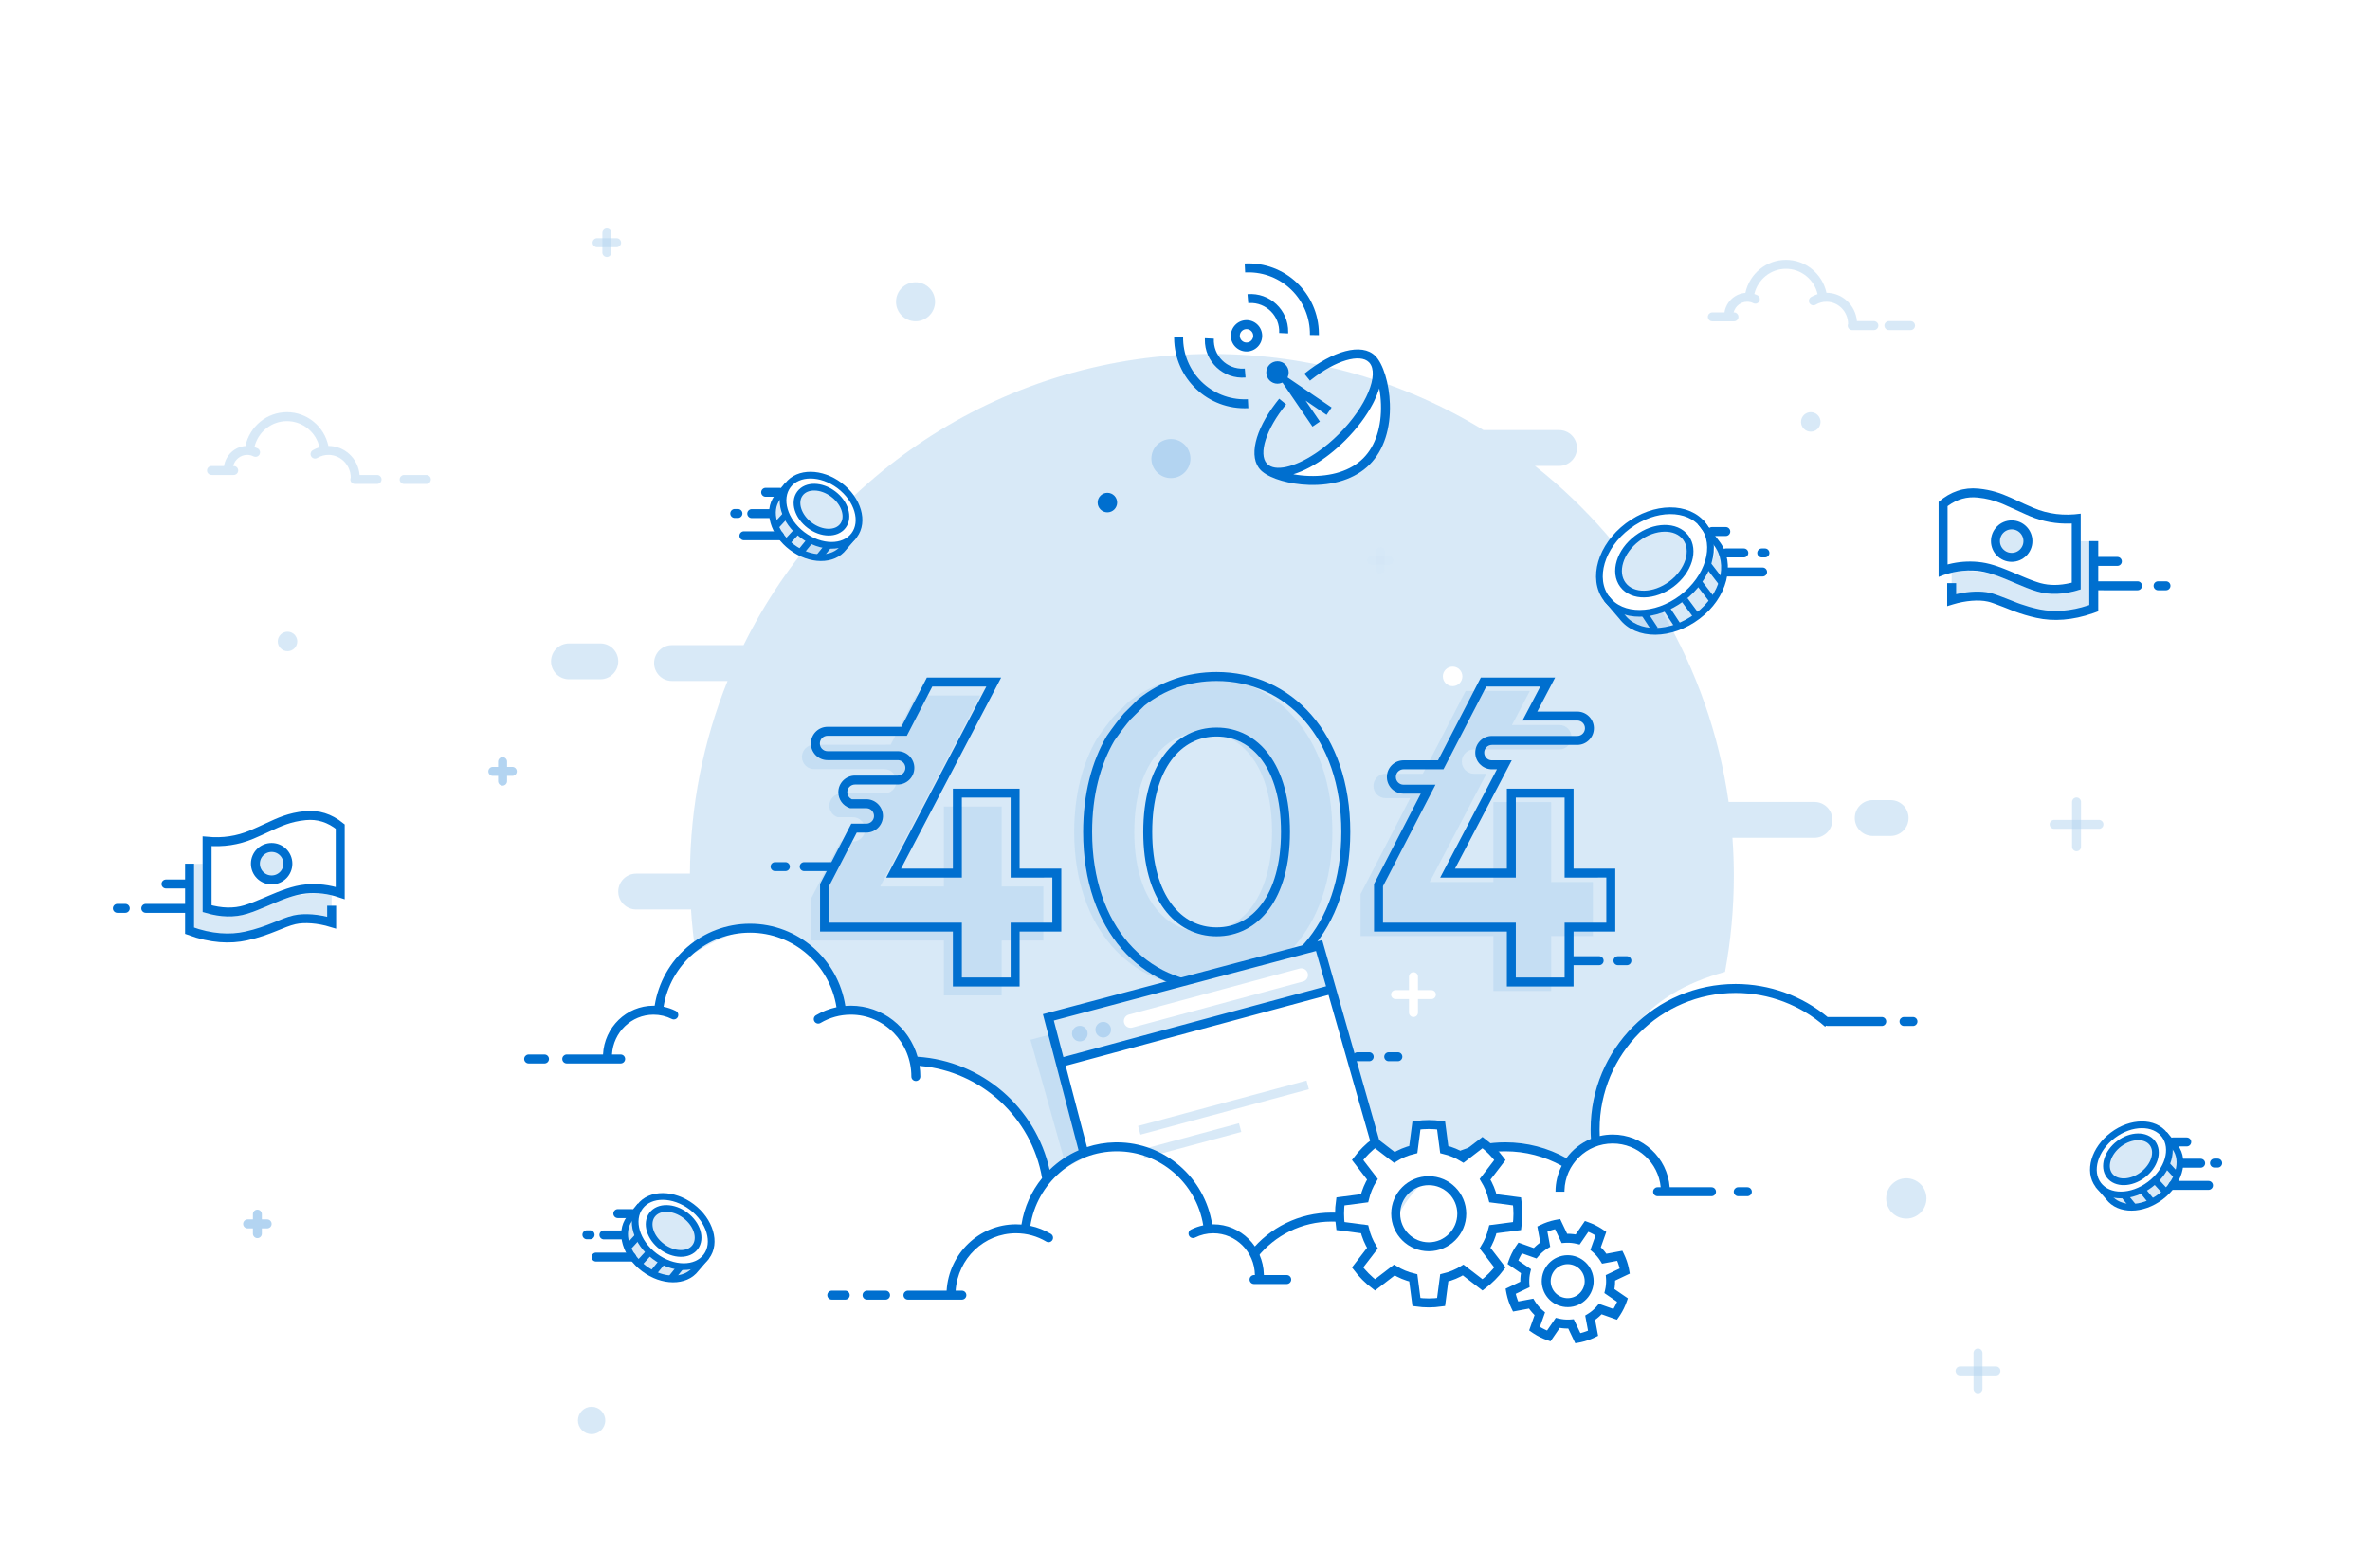 <svg width="529" height="350" viewBox="0 0 529 350" fill="none" xmlns="http://www.w3.org/2000/svg">
<rect width="529" height="350" fill="white"/>
<path fill-rule="evenodd" clip-rule="evenodd" d="M74.031 205.943C71.091 205.044 67.944 204.803 65.754 205.297C62.895 205.943 60.18 207.761 54.91 208.927C51.397 209.705 47.11 209.524 42.312 207.747V192.781C42.882 192.843 44.041 192.843 45.789 192.781V203.085C49.658 204.262 53.562 203.954 57.499 202.159C61.436 200.365 66.947 199.389 74.031 199.231V205.943Z" fill="#B3D4F1" fill-opacity="0.5"/>
<path d="M74.031 202.159V205.943C71.091 205.044 67.944 204.803 65.754 205.297C62.895 205.943 60.18 207.761 54.91 208.927C51.397 209.705 47.11 209.524 42.312 207.747V192.781" stroke="#006FCF" stroke-width="2"/>
<path fill-rule="evenodd" clip-rule="evenodd" d="M45.225 186.648C48.971 187.183 52.494 186.754 55.794 185.362C60.743 183.272 63.127 181.555 68.034 181.062C71.306 180.733 74.276 181.721 76.943 184.025V200.775C74.082 199.594 71.208 199.142 68.323 199.42C63.994 199.837 59.495 202.641 55.088 203.983C52.15 204.878 48.862 204.736 45.225 203.557V186.648Z" fill="white"/>
<path d="M32.537 202.75H41.553" stroke="#006FCF" stroke-width="2" stroke-linecap="round"/>
<path d="M37.045 197.312H41.553" stroke="#006FCF" stroke-width="2" stroke-linecap="round"/>
<path d="M26.193 202.75H27.96" stroke="#006FCF" stroke-width="2" stroke-linecap="round"/>
<path d="M60.632 196.406C62.634 196.406 64.257 194.783 64.257 192.781C64.257 190.779 62.634 189.156 60.632 189.156C58.63 189.156 57.007 190.779 57.007 192.781C57.007 194.783 58.63 196.406 60.632 196.406Z" fill="#B3D4F1" fill-opacity="0.5" stroke="#006FCF" stroke-width="2"/>
<path fill-rule="evenodd" clip-rule="evenodd" d="M68.135 182.056C70.991 181.769 73.592 182.589 75.943 184.492V199.334C73.38 198.477 70.808 198.176 68.227 198.424C65.606 198.676 62.921 199.756 60.233 200.902L59.124 201.376C57.678 201.991 56.232 202.589 54.796 203.026C52.223 203.81 49.365 203.728 46.225 202.818V187.773C49.736 188.102 53.054 187.603 56.183 186.282C57.456 185.745 58.562 185.231 59.584 184.757C62.437 183.432 64.608 182.41 68.135 182.056Z" stroke="#006FCF" stroke-width="2"/>
<path fill-rule="evenodd" clip-rule="evenodd" d="M270.5 79C292.708 79 313.464 85.214 331.126 95.998L348 96C350.209 96 352 97.791 352 100C352 102.209 350.209 104 348 104L342.616 103.998C365.568 122.112 381.541 148.678 385.84 178.999L405 179C407.209 179 409 180.791 409 183C409 185.209 407.209 187 405 187L386.695 186.999C386.897 189.806 387 192.641 387 195.5C387 202.82 386.325 209.981 385.034 216.927C376.069 219.395 369.414 223.424 365.071 229.013C360.727 234.602 357.717 243.009 356.042 254.232L349.762 260.114C341.749 255.612 333.967 254.936 326.415 258.087C318.863 261.237 313.356 267.144 309.895 275.808C304.476 272.448 299.354 271.065 294.526 271.66C289.699 272.254 284.826 274.868 279.907 279.502C278.591 277.61 276.953 276.158 274.991 275.145C273.03 274.133 271.291 273.842 269.776 274.274C267.12 264.804 262.535 259.096 256.021 257.15C249.506 255.205 242.167 257.252 234.004 263.291C232.629 255.811 229.37 249.793 224.226 245.238C219.083 240.682 212.482 237.966 204.423 237.091C203.462 233.589 201.586 230.88 198.796 228.963C196.005 227.046 192.246 225.884 187.519 225.477C184.398 216.338 180.263 210.64 175.114 208.384C169.965 206.128 163.34 207.519 155.24 212.556C154.778 209.41 154.442 206.223 154.238 203.001L142 203C139.791 203 138 201.209 138 199C138 196.791 139.791 195 142 195L154.001 194.999C154.065 179.803 157.038 165.294 162.393 152L150 152C147.791 152 146 150.209 146 148C146 145.791 147.791 144 150 144L165.973 143.999C184.983 105.489 224.648 79 270.5 79ZM422 178.586C424.209 178.586 426 180.377 426 182.586C426 184.796 424.209 186.586 422 186.586H418C415.791 186.586 414 184.796 414 182.586C414 180.377 415.791 178.586 418 178.586H422ZM134 143.621C136.209 143.621 138 145.412 138 147.621C138 149.83 136.209 151.621 134 151.621H127C124.791 151.621 123 149.83 123 147.621C123 145.412 124.791 143.621 127 143.621H134Z" fill="#B3D4F1" fill-opacity="0.5"/>
<g opacity="0.1">
<path opacity="0.1" d="M306.161 125.082H310.013" stroke="#006FCF" stroke-width="2" stroke-linecap="round"/>
<path opacity="0.1" d="M308.121 123.16L308.053 127.003" stroke="#006FCF" stroke-width="2" stroke-linecap="round"/>
</g>
<path fill-rule="evenodd" clip-rule="evenodd" d="M237.716 259.481L230.004 232.08L235.143 230.717L241.97 257.485L237.716 259.481Z" fill="#B3D4F1" fill-opacity="0.5"/>
<g opacity="0.1">
<path opacity="0.1" d="M146.202 282.455H150.054" stroke="#006FCF" stroke-width="2" stroke-linecap="round"/>
<path opacity="0.1" d="M148.162 280.533L148.094 284.376" stroke="#006FCF" stroke-width="2" stroke-linecap="round"/>
</g>
<path d="M247.178 114.356C248.381 114.356 249.356 113.381 249.356 112.178C249.356 110.975 248.381 110 247.178 110C245.975 110 245 110.975 245 112.178C245 113.381 245.975 114.356 247.178 114.356Z" fill="#006FCF"/>
<path d="M64.178 145.356C65.381 145.356 66.356 144.381 66.356 143.178C66.356 141.975 65.381 141 64.178 141C62.975 141 62 141.975 62 143.178C62 144.381 62.975 145.356 64.178 145.356Z" fill="#B3D4F1" fill-opacity="0.5"/>
<path d="M404.178 96.356C405.381 96.356 406.356 95.381 406.356 94.178C406.356 92.975 405.381 92 404.178 92C402.975 92 402 92.975 402 94.178C402 95.381 402.975 96.356 404.178 96.356Z" fill="#B3D4F1" fill-opacity="0.5"/>
<path d="M324.237 153.153C325.439 153.153 326.415 152.178 326.415 150.975C326.415 149.772 325.439 148.797 324.237 148.797C323.034 148.797 322.059 149.772 322.059 150.975C322.059 152.178 323.034 153.153 324.237 153.153Z" fill="white"/>
<path d="M218.809 155.244L196.466 197.879H210.693V180.031H223.583V197.879H232.893V209.937H223.583V222.187H210.693V209.937H181.045V200.558L187.624 187.841L190.366 187.842C191.813 187.842 192.996 186.712 193.082 185.287L193.087 185.121C193.087 183.618 191.869 182.4 190.366 182.4L186.944 182.4C185.883 182.029 185.122 181.019 185.122 179.831C185.122 178.329 186.34 177.111 187.843 177.111H197.366C198.869 177.111 200.087 175.892 200.087 174.39C200.087 172.887 198.869 171.669 197.366 171.669H181.721C180.218 171.669 179 170.451 179 168.948C179 167.445 180.218 166.227 181.721 166.227L198.805 166.226L204.486 155.244H218.809Z" fill="#B3D4F1" fill-opacity="0.5"/>
<path d="M223.462 151.244H206.878L201.195 162.226L184.721 162.227C182.666 162.227 181 163.893 181 165.948C181 168.003 182.666 169.669 184.721 169.669H200.366L200.502 169.673C201.376 169.726 202.087 170.478 202.087 171.39C202.087 172.34 201.316 173.111 200.366 173.111H190.843C188.788 173.111 187.122 174.777 187.122 176.831C187.122 178.425 188.133 179.826 189.614 180.344L189.774 180.4L193.366 180.4L193.502 180.405C194.376 180.458 195.087 181.21 195.087 182.121L195.082 182.257C195.029 183.131 194.277 183.842 193.366 183.842L190.016 183.841L183.045 197.315V207.937L212.692 207.936L212.693 220.187H227.583L227.583 207.936L236.893 207.937V193.879L227.583 193.878L227.583 176.031H212.693L212.692 193.878H201.118L223.462 151.244ZM208.094 153.244H220.155L197.813 195.879H214.693L214.692 178.03H225.583L225.583 195.879L234.892 195.878V205.936L225.583 205.937L225.583 218.186H214.692L214.693 205.937L185.045 205.936V197.801L191.232 185.841L193.366 185.842C195.337 185.842 196.962 184.306 197.08 182.347L197.086 182.151C197.087 180.15 195.551 178.525 193.592 178.407L193.396 178.4L190.134 178.4L190.013 178.34C189.473 178.043 189.122 177.47 189.122 176.831C189.122 175.881 189.892 175.111 190.843 175.111H200.366C202.421 175.111 204.087 173.445 204.087 171.39C204.087 169.419 202.551 167.793 200.592 167.676L200.396 167.669L184.721 167.669C183.77 167.669 183 166.898 183 165.948C183 164.997 183.77 164.227 184.721 164.227L202.414 164.226L208.094 153.244Z" fill="#006FCF"/>
<path d="M268.556 151C284.501 151 297.392 164.015 297.392 185.691C297.392 207.368 284.501 220.383 268.556 220.383C252.562 220.383 239.768 207.368 239.768 185.691C239.768 177.384 241.647 170.349 244.865 164.831C246.285 162.8 247.534 161.155 248.611 159.896L251.763 156.767C256.478 153.01 262.27 151 268.556 151ZM268.556 163.393C260.01 163.393 253.183 171.049 253.183 185.691C253.183 200.334 260.01 207.99 268.556 207.99C277.149 207.99 283.928 200.334 283.928 185.691C283.928 171.049 277.149 163.393 268.556 163.393Z" fill="#B3D4F1" fill-opacity="0.5"/>
<path fill-rule="evenodd" clip-rule="evenodd" d="M271.556 151C287.501 151 300.392 164.015 300.392 185.691C300.392 207.368 287.501 220.383 271.556 220.383C255.562 220.383 242.768 207.368 242.768 185.691C242.768 177.384 244.647 170.349 247.865 164.831C249.285 162.8 250.534 161.155 251.611 159.896L254.763 156.767C259.478 153.01 265.27 151 271.556 151ZM271.556 163.393C263.01 163.393 256.183 171.049 256.183 185.691C256.183 200.334 263.01 207.99 271.556 207.99C280.149 207.99 286.928 200.334 286.928 185.691C286.928 171.049 280.149 163.393 271.556 163.393Z" stroke="#006FCF" stroke-width="2" stroke-linecap="round"/>
<path d="M329.009 167.268C327.506 167.268 326.288 168.486 326.288 169.989C326.288 171.491 327.506 172.709 329.009 172.709L331.781 172.709L319.116 196.879H333.343V179.031H346.233V196.879H355.543V208.937H346.233V221.187H333.343V208.937H303.695V199.558L314.768 178.151L309.283 178.151C307.78 178.151 306.562 176.933 306.562 175.43C306.562 173.928 307.78 172.709 309.283 172.709L317.583 172.709L321.079 165.954L327.136 154.244H341.459L337.485 161.825L348.055 161.826C349.558 161.826 350.776 163.044 350.776 164.547C350.776 166.05 349.558 167.268 348.055 167.268H329.009Z" fill="#B3D4F1" fill-opacity="0.5"/>
<path d="M347.112 151.244H330.528L320.974 169.709L313.283 169.709C311.228 169.709 309.562 171.375 309.562 173.43L309.567 173.628C309.67 175.591 311.294 177.151 313.283 177.151L317.125 177.151L306.695 197.315V207.937L336.342 207.936L336.343 220.187H351.233L351.233 207.936L360.543 207.937V193.879L351.233 193.878L351.233 176.031H336.343L336.342 193.878H324.769L337.434 169.709L333.009 169.709L332.873 169.705C331.999 169.652 331.288 168.9 331.288 167.989C331.288 167.038 332.059 166.268 333.009 166.268H352.055C354.11 166.268 355.776 164.602 355.776 162.547L355.771 162.349C355.668 160.386 354.044 158.826 352.055 158.826L343.138 158.825L347.112 151.244ZM331.745 153.244H343.805L339.832 160.825L352.055 160.826C353.006 160.826 353.776 161.596 353.776 162.547C353.776 163.497 353.006 164.268 352.055 164.268H333.009C330.954 164.268 329.288 165.934 329.288 167.989C329.288 169.959 330.824 171.585 332.783 171.703L332.979 171.709L334.128 171.709L321.463 195.879H338.343L338.342 178.03H349.233L349.233 195.879L358.543 195.878V205.936L349.233 205.937L349.233 218.186H338.342L338.343 205.937L308.695 205.936V197.802L320.411 175.151L313.283 175.151C312.332 175.151 311.562 174.381 311.562 173.43C311.562 172.48 312.332 171.709 313.283 171.709L322.192 171.709L331.745 153.244Z" fill="#006FCF"/>
<path d="M261.357 106.714C263.763 106.714 265.714 104.763 265.714 102.357C265.714 99.951 263.763 98 261.357 98C258.951 98 257 99.951 257 102.357C257 104.763 258.951 106.714 261.357 106.714Z" fill="#B3D4F1"/>
<path d="M204.357 71.714C206.763 71.714 208.714 69.763 208.714 67.357C208.714 64.951 206.763 63 204.357 63C201.951 63 200 64.951 200 67.357C200 69.763 201.951 71.714 204.357 71.714Z" fill="#B3D4F1" fill-opacity="0.5"/>
<path d="M228.386 255.104C229.108 255.104 229.693 254.519 229.693 253.797C229.693 253.075 229.108 252.49 228.386 252.49C227.664 252.49 227.079 253.075 227.079 253.797C227.079 254.519 227.664 255.104 228.386 255.104Z" fill="white"/>
<path d="M132.05 320.1C133.734 320.1 135.1 318.734 135.1 317.05C135.1 315.366 133.734 314 132.05 314C130.366 314 129 315.366 129 317.05C129 318.734 130.366 320.1 132.05 320.1Z" fill="#B3D4F1" fill-opacity="0.5"/>
<path d="M425.5 272C427.985 272 430 269.985 430 267.5C430 265.015 427.985 263 425.5 263C423.015 263 421 265.015 421 267.5C421 269.985 423.015 272 425.5 272Z" fill="#B3D4F1" fill-opacity="0.5"/>
<path d="M315.5 218V226" stroke="white" stroke-width="2" stroke-linecap="round"/>
<path d="M319.5 222H311.5" stroke="white" stroke-width="2" stroke-linecap="round"/>
<path d="M112.178 170V174.357" stroke="#B3D4F1" stroke-width="2" stroke-linecap="round"/>
<path d="M114.356 172.178H109.999" stroke="#B3D4F1" stroke-width="2" stroke-linecap="round"/>
<path d="M57.451 271V275.357" stroke="#B3D4F1" stroke-width="2" stroke-linecap="round"/>
<path d="M59.629 273.18H55.272" stroke="#B3D4F1" stroke-width="2" stroke-linecap="round"/>
<path d="M135.451 52V56.357" stroke="#B3D4F1" stroke-opacity="0.5" stroke-width="2" stroke-linecap="round"/>
<path d="M137.629 54.18H133.272" stroke="#B3D4F1" stroke-opacity="0.5" stroke-width="2" stroke-linecap="round"/>
<path d="M463.5 179V189" stroke="#B3D4F1" stroke-opacity="0.5" stroke-width="2" stroke-linecap="round"/>
<path d="M468.5 184H458.5" stroke="#B3D4F1" stroke-opacity="0.5" stroke-width="2" stroke-linecap="round"/>
<path d="M183.075 232.447V239.418" stroke="white" stroke-width="2" stroke-linecap="round"/>
<path d="M186.56 235.932H179.589" stroke="white" stroke-width="2" stroke-linecap="round"/>
<path d="M64.048 92C68.565 92 72.379 95.206 73.299 99.534L73.317 99.535C76.97 99.535 79.96 102.39 80.266 106.019L84.162 106.02C84.715 106.02 85.162 106.467 85.162 107.02C85.162 107.533 84.776 107.955 84.279 108.013L84.162 108.02H79.207C78.655 108.02 78.207 107.572 78.207 107.02C78.207 106.878 78.237 106.743 78.29 106.62L78.292 106.634C78.292 103.813 76.06 101.535 73.317 101.535C72.431 101.535 71.581 101.772 70.832 102.216C70.357 102.498 69.743 102.341 69.462 101.866C69.18 101.391 69.337 100.777 69.812 100.496C70.287 100.214 70.791 99.992 71.315 99.832C70.546 96.473 67.565 94 64.048 94C60.543 94 57.574 96.455 56.789 99.791C57.031 99.868 57.266 99.965 57.493 100.078C57.987 100.325 58.188 100.925 57.941 101.42C57.695 101.914 57.094 102.114 56.6 101.868C56.163 101.65 55.681 101.535 55.182 101.535C53.676 101.535 52.405 102.589 52.047 104.019L52.163 104.02C52.715 104.02 53.163 104.467 53.163 105.02C53.163 105.533 52.776 105.955 52.279 106.013L52.163 106.02H47.207C46.655 106.02 46.207 105.572 46.207 105.02C46.207 104.507 46.593 104.084 47.09 104.026L47.207 104.02L50.009 104.02C50.379 101.608 52.352 99.73 54.794 99.549C55.707 95.217 59.522 92 64.048 92ZM95.162 106.02C95.715 106.02 96.162 106.467 96.162 107.02C96.162 107.533 95.776 107.955 95.279 108.013L95.162 108.02H90.207C89.655 108.02 89.207 107.572 89.207 107.02C89.207 106.507 89.593 106.084 90.09 106.026L90.207 106.02H95.162Z" fill="#B3D4F1" fill-opacity="0.5"/>
<path d="M398.635 58C402.992 58 406.681 61.049 407.645 65.193L407.68 65.352C411.249 65.352 414.172 68.136 414.482 71.679L418.262 71.68C418.814 71.68 419.262 72.128 419.262 72.68C419.262 73.193 418.876 73.615 418.378 73.673L418.262 73.68H413.426C412.874 73.68 412.426 73.232 412.426 72.68C412.426 72.539 412.455 72.405 412.508 72.284L412.509 72.304C412.509 69.564 410.342 67.352 407.68 67.352C406.82 67.352 405.994 67.582 405.267 68.013C404.792 68.295 404.178 68.138 403.897 67.663C403.615 67.188 403.772 66.575 404.247 66.293C404.705 66.021 405.191 65.806 405.697 65.65C404.942 62.394 402.047 60 398.635 60C395.234 60 392.351 62.377 391.581 65.611C391.81 65.685 392.033 65.777 392.249 65.885C392.744 66.132 392.944 66.732 392.698 67.226C392.469 67.685 391.935 67.891 391.464 67.721L391.356 67.675C390.933 67.463 390.467 67.352 389.984 67.352C388.536 67.352 387.313 68.358 386.956 69.728L387.037 69.728C387.59 69.728 388.037 70.176 388.037 70.728C388.037 71.241 387.651 71.664 387.154 71.722L387.037 71.728H382.202C381.65 71.728 381.202 71.281 381.202 70.728C381.202 70.216 381.588 69.793 382.086 69.735L382.202 69.728L384.916 69.728C385.285 67.38 387.206 65.552 389.586 65.368C390.485 61.139 394.213 58 398.635 58ZM426.45 71.68C427.002 71.68 427.45 72.128 427.45 72.68C427.45 73.193 427.064 73.615 426.566 73.673L426.45 73.68H421.614C421.062 73.68 420.614 73.232 420.614 72.68C420.614 72.167 421 71.744 421.498 71.687L421.614 71.68H426.45Z" fill="#B3D4F1" fill-opacity="0.5"/>
<path d="M179.5 193.436H185.306" stroke="#006FCF" stroke-width="2" stroke-linecap="round"/>
<path d="M351.134 214.436H356.941" stroke="#006FCF" stroke-width="2" stroke-linecap="round"/>
<path d="M361.134 214.436H363.134" stroke="#006FCF" stroke-width="2" stroke-linecap="round"/>
<path d="M173 193.436H175.306" stroke="#006FCF" stroke-width="2" stroke-linecap="round"/>
<path d="M387.398 219.629C395 219.629 402.195 222.27 407.932 227.003L407.985 227H420.02C420.572 227 421.02 227.447 421.02 228C421.02 228.512 420.634 228.935 420.136 228.993L420.02 229H407.985C407.846 229 407.714 228.971 407.593 228.92L407.382 229.161C401.887 224.334 394.853 221.629 387.398 221.629C370.634 221.629 357.042 235.269 357.042 252.096C357.042 252.586 357.053 253.074 357.076 253.561C358.004 253.345 358.97 253.232 359.963 253.232C366.677 253.232 372.18 258.416 372.688 264.999L382.02 265C382.572 265 383.02 265.447 383.02 266C383.02 266.512 382.634 266.935 382.136 266.993L382.02 267H369.985C369.433 267 368.985 266.552 368.985 266C368.985 265.487 369.371 265.064 369.868 265.006L369.985 265L370.681 264.999C370.178 259.522 365.571 255.232 359.963 255.232C354.114 255.232 349.355 259.897 349.203 265.709L349.199 265.995H347.199C347.199 263.914 347.697 261.95 348.581 260.214C344.769 258.103 340.469 256.975 336 256.975C332.981 256.975 330.034 257.489 327.253 258.482L326.699 258.687L325.983 256.819C329.153 255.605 332.534 254.975 336 254.975C340.841 254.975 345.502 256.205 349.627 258.507C351.008 256.603 352.903 255.095 355.109 254.187C355.064 253.494 355.042 252.796 355.042 252.096C355.042 234.166 369.528 219.629 387.398 219.629ZM390.02 265C390.572 265 391.02 265.447 391.02 266C391.02 266.512 390.634 266.935 390.136 266.993L390.02 267H387.985C387.433 267 386.985 266.552 386.985 266C386.985 265.487 387.371 265.064 387.868 265.006L387.985 265H390.02ZM426.985 227C427.537 227 427.985 227.447 427.985 228C427.985 228.512 427.599 228.935 427.102 228.993L426.985 229H424.985C424.433 229 423.985 228.552 423.985 228C423.985 227.487 424.371 227.064 424.868 227.006L424.985 227H426.985Z" fill="#006FCF"/>
<path fill-rule="evenodd" clip-rule="evenodd" d="M245.226 269.917L234.004 227.079L294.432 211.055L311.719 271.66C311.068 274.464 310.239 275.626 309.232 275.146C301.926 271.66 285.527 274.904 281.103 279.502C276.073 284.731 264.114 281.536 245.226 269.917Z" fill="white"/>
<path fill-rule="evenodd" clip-rule="evenodd" d="M236.964 237.092L296.885 220.936L294.432 211.055L234.004 227.08L236.964 237.092Z" fill="#B3D4F1" fill-opacity="0.5"/>
<path d="M312.014 235.871H309.971" stroke="#006FCF" stroke-width="2" stroke-linecap="round"/>
<path d="M305.614 235.871H303" stroke="#006FCF" stroke-width="2" stroke-linecap="round"/>
<path d="M252.349 227.908L290.452 217.635" stroke="white" stroke-width="3" stroke-linecap="round"/>
<path d="M254.292 252.29L291.888 242.154" stroke="#B3D4F1" stroke-opacity="0.5" stroke-width="2"/>
<path d="M255.163 257.519L276.806 251.684" stroke="#B3D4F1" stroke-opacity="0.5" stroke-width="2"/>
<path d="M241.021 232.449C241.984 232.449 242.764 231.669 242.764 230.706C242.764 229.743 241.984 228.963 241.021 228.963C240.059 228.963 239.278 229.743 239.278 230.706C239.278 231.669 240.059 232.449 241.021 232.449Z" fill="#B3D4F1"/>
<path d="M246.249 231.578C247.211 231.578 247.992 230.797 247.992 229.835C247.992 228.872 247.211 228.092 246.249 228.092C245.286 228.092 244.506 228.872 244.506 229.835C244.506 230.797 245.286 231.578 246.249 231.578Z" fill="#B3D4F1"/>
<path d="M310.674 276.192C306.941 273.349 302.279 271.66 297.224 271.66C290.223 271.66 283.979 274.897 279.906 279.957" stroke="#006FCF" stroke-width="2"/>
<path d="M441.5 302V310" stroke="#B3D4F1" stroke-opacity="0.5" stroke-width="2" stroke-linecap="round"/>
<path d="M445.5 306H437.5" stroke="#B3D4F1" stroke-opacity="0.5" stroke-width="2" stroke-linecap="round"/>
<path fill-rule="evenodd" clip-rule="evenodd" d="M375.46 133.49C381.434 128.989 383.564 121.739 380.217 117.299C376.871 112.858 369.315 112.907 363.341 117.409C357.367 121.911 355.237 129.16 358.584 133.601C361.93 138.041 369.486 137.992 375.46 133.49Z" fill="white"/>
<path d="M385.206 118.637H382.116" stroke="#006FCF" stroke-width="2" stroke-linecap="round"/>
<path d="M393.428 127.678H385.484" stroke="#006FCF" stroke-width="2" stroke-linecap="round"/>
<path d="M393.948 123.424H393.235" stroke="#006FCF" stroke-width="2" stroke-linecap="round"/>
<path d="M389.235 123.424H385.235" stroke="#006FCF" stroke-width="2" stroke-linecap="round"/>
<path fill-rule="evenodd" clip-rule="evenodd" d="M382.967 121.363C386.998 126.199 386.041 131.325 380.097 136.739C376.841 139.705 373.356 140.629 371.129 140.903C367.138 141.395 363.941 140.179 361.539 137.255C367.657 137.691 372.757 136.004 376.841 132.196C380.925 128.387 382.967 124.776 382.967 121.363Z" fill="#B3D4F1" fill-opacity="0.5"/>
<path fill-rule="evenodd" clip-rule="evenodd" d="M373.094 130.352C376.962 127.437 378.379 122.794 376.26 119.981C374.14 117.168 369.286 117.25 365.418 120.165C361.55 123.08 360.133 127.723 362.253 130.536C364.373 133.349 369.227 133.266 373.094 130.352Z" fill="#B3D4F1" fill-opacity="0.5"/>
<path d="M358.584 133.6L362.03 137.622C365.376 142.063 372.932 142.013 378.906 137.512C384.88 133.01 386.582 125.804 383.235 121.363L379.616 116.594" stroke="#006FCF" stroke-width="1.5"/>
<path fill-rule="evenodd" clip-rule="evenodd" d="M375.46 133.49C381.434 128.989 383.564 121.739 380.217 117.299C376.871 112.858 369.315 112.907 363.341 117.409C357.367 121.911 355.237 129.16 358.584 133.601C361.93 138.041 369.486 137.992 375.46 133.49Z" stroke="#006FCF" stroke-width="1.5"/>
<path fill-rule="evenodd" clip-rule="evenodd" d="M373.094 130.352C376.962 127.437 378.379 122.794 376.26 119.981C374.14 117.168 369.286 117.25 365.418 120.165C361.55 123.08 360.133 127.723 362.253 130.536C364.373 133.349 369.227 133.266 373.094 130.352Z" stroke="#006FCF" stroke-width="1.5"/>
<path d="M367.024 136.916L369.4 140.522" stroke="#006FCF" stroke-width="1.5"/>
<path d="M372.024 135.916L374.4 139.522" stroke="#006FCF" stroke-width="1.5"/>
<path d="M376.024 133.916L378.616 137.418" stroke="#006FCF" stroke-width="1.5"/>
<path d="M379.235 130.074L382.235 133.973" stroke="#006FCF" stroke-width="1.5"/>
<path d="M381.235 126.074L384.235 129.973" stroke="#006FCF" stroke-width="1.5"/>
<path fill-rule="evenodd" clip-rule="evenodd" d="M173.974 111.094C171.216 114.403 171.871 117.91 175.938 121.614C178.166 123.643 180.55 124.275 182.074 124.463C184.805 124.8 186.992 123.968 188.636 121.967C184.45 122.265 180.96 121.111 178.166 118.506C175.372 115.9 173.974 113.429 173.974 111.094Z" fill="#B3D4F1" fill-opacity="0.5"/>
<path d="M190.659 119.467L188.301 122.219C186.012 125.257 180.842 125.223 176.755 122.143C172.667 119.063 171.21 114.103 173.499 111.065L175.939 108.12" stroke="#006FCF" stroke-width="1.5"/>
<path d="M179.112 119.391C175.024 116.311 173.567 111.351 175.857 108.313C178.147 105.274 183.316 105.308 187.404 108.388C191.491 111.468 192.949 116.428 190.659 119.467C188.369 122.505 183.199 122.472 179.112 119.391Z" fill="white"/>
<path d="M179.112 119.391C175.024 116.311 173.567 111.351 175.857 108.313C178.147 105.274 183.316 105.308 187.404 108.388C191.491 111.468 192.949 116.428 190.659 119.467C188.369 122.505 183.199 122.472 179.112 119.391Z" stroke="#006FCF" stroke-width="1.5"/>
<path d="M180.73 117.244C178.084 115.25 177.114 112.073 178.564 110.148C180.015 108.223 183.336 108.28 185.983 110.274C188.629 112.268 189.599 115.445 188.148 117.37C186.698 119.295 183.376 119.239 180.73 117.244Z" fill="#B3D4F1" fill-opacity="0.5"/>
<path d="M180.73 117.244C178.084 115.25 177.114 112.073 178.564 110.148C180.015 108.223 183.336 108.28 185.983 110.274C188.629 112.268 189.599 115.445 188.148 117.37C186.698 119.295 183.376 119.239 180.73 117.244Z" stroke="#006FCF" stroke-width="1.5"/>
<path d="M173.991 109.885H170.901" stroke="#006FCF" stroke-width="2" stroke-linecap="round"/>
<path d="M173.991 119.588H166.046" stroke="#006FCF" stroke-width="2" stroke-linecap="round"/>
<path d="M164.713 114.609H164" stroke="#006FCF" stroke-width="2" stroke-linecap="round"/>
<path d="M171.797 114.637H167.797" stroke="#006FCF" stroke-width="2" stroke-linecap="round"/>
<path d="M175.378 115L173.35 117.212" stroke="#006FCF" stroke-width="1.5"/>
<path d="M177.825 118.637L175.797 120.849" stroke="#006FCF" stroke-width="1.5"/>
<path d="M180.825 120.637L178.598 123.388" stroke="#006FCF" stroke-width="1.5"/>
<path d="M185.024 121.637L182.797 124.388" stroke="#006FCF" stroke-width="1.5"/>
<path fill-rule="evenodd" clip-rule="evenodd" d="M485.026 256.094C487.784 259.403 487.129 262.91 483.062 266.614C480.834 268.643 478.45 269.275 476.926 269.463C474.195 269.8 472.008 268.968 470.364 266.967C474.55 267.265 478.04 266.111 480.834 263.506C483.628 260.9 485.026 258.429 485.026 256.094Z" fill="#B3D4F1" fill-opacity="0.5"/>
<path d="M468.341 264.467L470.699 267.219C472.988 270.257 478.158 270.223 482.245 267.143C486.333 264.063 487.79 259.103 485.501 256.065L483.061 253.12" stroke="#006FCF" stroke-width="1.5"/>
<path d="M479.888 264.391C483.976 261.311 485.433 256.351 483.143 253.313C480.853 250.274 475.684 250.308 471.596 253.388C467.509 256.468 466.051 261.428 468.341 264.467C470.631 267.505 475.801 267.472 479.888 264.391Z" fill="white"/>
<path d="M479.888 264.391C483.976 261.311 485.433 256.351 483.143 253.313C480.853 250.274 475.684 250.308 471.596 253.388C467.509 256.468 466.051 261.428 468.341 264.467C470.631 267.505 475.801 267.472 479.888 264.391Z" stroke="#006FCF" stroke-width="1.5"/>
<path d="M478.27 262.244C480.916 260.25 481.886 257.073 480.436 255.148C478.985 253.223 475.664 253.28 473.017 255.274C470.371 257.268 469.401 260.445 470.852 262.37C472.302 264.295 475.624 264.239 478.27 262.244Z" fill="#B3D4F1" fill-opacity="0.5"/>
<path d="M478.27 262.244C480.916 260.25 481.886 257.073 480.436 255.148C478.985 253.223 475.664 253.28 473.017 255.274C470.371 257.268 469.401 260.445 470.852 262.37C472.302 264.295 475.624 264.239 478.27 262.244Z" stroke="#006FCF" stroke-width="1.5"/>
<path d="M485.009 254.885H488.099" stroke="#006FCF" stroke-width="2" stroke-linecap="round"/>
<path d="M485.009 264.588H492.954" stroke="#006FCF" stroke-width="2" stroke-linecap="round"/>
<path d="M494.287 259.609H495" stroke="#006FCF" stroke-width="2" stroke-linecap="round"/>
<path d="M487.203 259.637H491.203" stroke="#006FCF" stroke-width="2" stroke-linecap="round"/>
<path d="M483.622 260L485.65 262.212" stroke="#006FCF" stroke-width="1.5"/>
<path d="M481.175 263.637L483.203 265.849" stroke="#006FCF" stroke-width="1.5"/>
<path d="M478.175 265.637L480.402 268.388" stroke="#006FCF" stroke-width="1.5"/>
<path d="M473.976 266.637L476.203 269.388" stroke="#006FCF" stroke-width="1.5"/>
<path fill-rule="evenodd" clip-rule="evenodd" d="M140.974 272.094C138.216 275.403 138.871 278.91 142.938 282.614C145.166 284.643 147.55 285.275 149.074 285.463C151.805 285.8 153.992 284.968 155.636 282.967C151.45 283.265 147.96 282.111 145.166 279.506C142.372 276.9 140.974 274.429 140.974 272.094Z" fill="#B3D4F1" fill-opacity="0.5"/>
<path d="M157.659 280.467L155.301 283.219C153.012 286.257 147.842 286.223 143.755 283.143C139.667 280.063 138.21 275.103 140.499 272.065L142.939 269.12" stroke="#006FCF" stroke-width="1.5"/>
<path d="M146.112 280.391C142.024 277.311 140.567 272.351 142.857 269.313C145.147 266.274 150.316 266.308 154.404 269.388C158.491 272.468 159.949 277.428 157.659 280.467C155.369 283.505 150.199 283.472 146.112 280.391Z" fill="white"/>
<path d="M146.112 280.391C142.024 277.311 140.567 272.351 142.857 269.313C145.147 266.274 150.316 266.308 154.404 269.388C158.491 272.468 159.949 277.428 157.659 280.467C155.369 283.505 150.199 283.472 146.112 280.391Z" stroke="#006FCF" stroke-width="1.5"/>
<path d="M147.73 278.244C145.084 276.25 144.114 273.073 145.564 271.148C147.015 269.223 150.336 269.28 152.983 271.274C155.629 273.268 156.599 276.445 155.148 278.37C153.698 280.295 150.376 280.239 147.73 278.244Z" fill="#B3D4F1" fill-opacity="0.5"/>
<path d="M147.73 278.244C145.084 276.25 144.114 273.073 145.564 271.148C147.015 269.223 150.336 269.28 152.983 271.274C155.629 273.268 156.599 276.445 155.148 278.37C153.698 280.295 150.376 280.239 147.73 278.244Z" stroke="#006FCF" stroke-width="1.5"/>
<path d="M140.991 270.885H137.901" stroke="#006FCF" stroke-width="2" stroke-linecap="round"/>
<path d="M140.991 280.588H133.046" stroke="#006FCF" stroke-width="2" stroke-linecap="round"/>
<path d="M131.713 275.609H131" stroke="#006FCF" stroke-width="2" stroke-linecap="round"/>
<path d="M138.797 275.637H134.797" stroke="#006FCF" stroke-width="2" stroke-linecap="round"/>
<path d="M142.378 276L140.35 278.212" stroke="#006FCF" stroke-width="1.5"/>
<path d="M144.825 279.637L142.797 281.849" stroke="#006FCF" stroke-width="1.5"/>
<path d="M147.825 281.637L145.598 284.388" stroke="#006FCF" stroke-width="1.5"/>
<path d="M152.024 282.637L149.797 285.388" stroke="#006FCF" stroke-width="1.5"/>
<path fill-rule="evenodd" clip-rule="evenodd" d="M316.162 251.192C318.02 250.936 319.788 250.935 321.661 251.194L322.367 256.587C323.881 256.952 325.3 257.55 326.592 258.341L330.906 255.025C332.374 256.137 333.684 257.447 334.794 258.916L331.478 263.231C332.268 264.522 332.864 265.94 333.227 267.453L338.62 268.158C338.883 270.06 338.873 271.83 338.62 273.66L333.227 274.365C332.864 275.878 332.268 277.296 331.478 278.587L334.794 282.902C333.684 284.371 332.374 285.681 330.906 286.793L326.591 283.477C325.3 284.269 323.881 284.866 322.367 285.231L321.661 290.624C319.788 290.884 318.019 290.882 316.162 290.626L315.456 285.235C313.94 284.871 312.519 284.274 311.225 283.482L306.91 286.799C305.409 285.664 304.087 284.32 303.021 282.912L306.337 278.598C305.543 277.304 304.945 275.881 304.58 274.364L299.188 273.658C298.928 271.778 298.946 269.91 299.188 268.16L304.58 267.455C304.945 265.937 305.543 264.515 306.337 263.22L303.021 258.906C304.157 257.407 305.501 256.085 306.91 255.02L311.225 258.336C312.518 257.544 313.94 256.947 315.456 256.583L316.162 251.192ZM318.904 263.535C314.832 263.535 311.53 266.836 311.53 270.909C311.53 274.981 314.832 278.283 318.904 278.283C322.977 278.283 326.278 274.981 326.278 270.909C326.278 266.836 322.977 263.535 318.904 263.535Z" fill="white"/>
<path fill-rule="evenodd" clip-rule="evenodd" d="M333.227 274.365L338.62 273.66C338.873 271.83 338.883 270.06 338.62 268.158L333.227 267.453C332.864 265.94 332.268 264.522 331.478 263.231L334.794 258.916C333.684 257.447 332.374 256.137 330.906 255.025L326.592 258.341C325.3 257.55 323.881 256.952 322.367 256.587L321.661 251.194C319.788 250.935 318.02 250.936 316.162 251.192L315.456 256.583C313.94 256.947 312.518 257.544 311.225 258.336L306.91 255.02C305.501 256.085 304.157 257.407 303.021 258.906L306.337 263.22C305.543 264.515 304.945 265.937 304.58 267.455L299.188 268.16C298.946 269.91 298.928 271.778 299.188 273.658L304.58 274.364C304.945 275.881 305.543 277.304 306.337 278.598L303.021 282.912C304.087 284.32 305.409 285.664 306.91 286.799L311.225 283.482C312.519 284.274 313.94 284.871 315.456 285.235L316.162 290.626C318.019 290.882 319.788 290.884 321.661 290.624L322.367 285.231C323.881 284.866 325.3 284.269 326.591 283.477L330.906 286.793C332.374 285.681 333.684 284.371 334.794 282.902L331.478 278.587C332.268 277.296 332.864 275.878 333.227 274.365Z" stroke="#006FCF" stroke-width="2"/>
<path d="M318.904 278.283C322.977 278.283 326.278 274.982 326.278 270.909C326.278 266.837 322.977 263.535 318.904 263.535C314.832 263.535 311.53 266.837 311.53 270.909C311.53 274.982 314.832 278.283 318.904 278.283Z" stroke="#006FCF" stroke-width="2"/>
<path fill-rule="evenodd" clip-rule="evenodd" d="M344.267 274.326C345.364 273.795 346.457 273.438 347.667 273.223L349.187 276.415C350.196 276.336 351.193 276.42 352.15 276.65L354.151 273.734C355.282 274.126 356.355 274.673 357.337 275.358L356.153 278.692C356.901 279.331 357.554 280.088 358.083 280.95L361.558 280.303C362.102 281.426 362.452 282.522 362.663 283.704L359.471 285.223C359.55 286.232 359.467 287.228 359.238 288.185L362.155 290.186C361.763 291.317 361.217 292.39 360.532 293.372L357.199 292.189C356.56 292.938 355.802 293.592 354.94 294.122L355.587 297.597C354.481 298.134 353.387 298.488 352.188 298.703L350.669 295.512C349.658 295.592 348.66 295.508 347.701 295.279L345.699 298.196C344.544 297.796 343.456 297.23 342.515 296.574L343.698 293.241C342.947 292.601 342.292 291.841 341.761 290.977L338.287 291.623C337.748 290.513 337.384 289.355 337.182 288.225L340.374 286.706C340.295 285.694 340.379 284.695 340.609 283.735L337.693 281.734C338.094 280.579 338.659 279.492 339.316 278.55L342.65 279.734C343.29 278.985 344.049 278.33 344.914 277.8L344.267 274.326ZM348.441 281.405C345.924 282.223 344.546 284.927 345.364 287.445C346.182 289.962 348.886 291.34 351.404 290.522C353.921 289.704 355.299 287 354.481 284.483C353.663 281.965 350.959 280.587 348.441 281.405Z" fill="white"/>
<path d="M348.242 272.104L349.804 275.387L349.935 275.385C350.348 275.386 350.76 275.411 351.168 275.459L351.576 275.516L351.699 275.538L353.758 272.539L354.479 272.788C355.545 273.158 356.562 273.655 357.508 274.268L357.909 274.537L358.534 274.973L357.316 278.403L357.407 278.49C357.698 278.781 357.972 279.088 358.227 279.411L358.476 279.74L358.55 279.845L362.125 279.18L362.457 279.866C362.962 280.907 363.318 281.943 363.554 283.049L363.647 283.528L363.781 284.279L360.498 285.841L360.5 285.97C360.5 286.383 360.475 286.794 360.427 287.202L360.37 287.609L360.348 287.732L363.349 289.792L363.099 290.512C362.731 291.578 362.234 292.596 361.622 293.542L361.352 293.943L360.916 294.569L357.487 293.351L357.4 293.443C357.11 293.734 356.802 294.008 356.479 294.264L356.15 294.513L356.043 294.587L356.709 298.163L356.023 298.496C354.987 299 353.953 299.356 352.844 299.593L352.364 299.687L351.612 299.821L350.049 296.538L349.92 296.541C349.506 296.541 349.094 296.516 348.685 296.468L348.277 296.411L348.15 296.389L346.092 299.389L345.372 299.14C344.307 298.771 343.276 298.266 342.339 297.659L341.943 297.394L341.317 296.957L342.533 293.528L342.442 293.441C342.15 293.149 341.875 292.841 341.619 292.517L341.37 292.188L341.294 292.079L337.719 292.745L337.387 292.059C336.892 291.04 336.524 289.961 336.29 288.869L336.198 288.4L336.063 287.649L339.346 286.086L339.344 285.955C339.345 285.541 339.37 285.129 339.418 284.719L339.475 284.31L339.497 284.185L336.498 282.127L336.748 281.406C337.117 280.341 337.623 279.31 338.23 278.373L338.496 277.977L338.932 277.352L342.361 278.569L342.45 278.477C342.741 278.186 343.049 277.912 343.373 277.656L343.702 277.407L343.809 277.332L343.144 273.758L343.831 273.425C344.866 272.924 345.899 272.567 347.01 272.331L347.491 272.237L348.242 272.104ZM348.579 277.464L347.101 274.362L347.024 274.38C346.624 274.48 346.234 274.598 345.849 274.739L345.466 274.886L345.394 274.916L346.022 278.293L345.436 278.652C344.78 279.054 344.186 279.54 343.665 280.098L343.41 280.383L342.963 280.905L339.723 279.755L339.691 279.81C339.479 280.164 339.283 280.531 339.107 280.908L338.909 281.354L341.742 283.299L341.581 283.968C341.402 284.713 341.324 285.477 341.349 286.243L341.37 286.627L341.424 287.312L338.324 288.788L338.339 288.851C338.439 289.25 338.56 289.647 338.701 290.037L338.878 290.494L342.254 289.867L342.614 290.453C343.016 291.109 343.502 291.703 344.061 292.225L344.347 292.48L344.87 292.927L343.72 296.163L343.775 296.198C344.129 296.41 344.496 296.605 344.873 296.781L345.253 296.951L345.32 296.979L347.265 294.145L347.933 294.306C348.678 294.484 349.441 294.562 350.207 294.536L350.59 294.515L351.276 294.461L352.751 297.561L352.828 297.544C353.228 297.444 353.618 297.325 354.002 297.185L354.386 297.037L354.458 297.006L353.831 293.628L354.416 293.269C355.071 292.867 355.663 292.381 356.184 291.824L356.438 291.539L356.885 291.016L360.123 292.165L360.161 292.104C360.374 291.749 360.568 291.384 360.743 291.009L360.912 290.631L360.938 290.564L358.105 288.62L358.265 287.951C358.443 287.208 358.521 286.447 358.495 285.683L358.474 285.301L358.421 284.615L361.522 283.138L361.505 283.064C361.406 282.665 361.287 282.275 361.147 281.89L360.999 281.506L360.967 281.43L357.59 282.058L357.23 281.472C356.829 280.819 356.344 280.226 355.787 279.705L355.503 279.451L354.981 279.004L356.129 275.765L356.069 275.727C355.714 275.514 355.349 275.32 354.974 275.145L354.596 274.976L354.529 274.949L352.586 277.783L351.917 277.622C351.173 277.443 350.411 277.365 349.646 277.39L349.264 277.411L348.579 277.464ZM348.132 280.454C351.175 279.465 354.443 281.13 355.432 284.173C356.42 287.216 354.755 290.484 351.712 291.473C348.67 292.461 345.401 290.796 344.413 287.753C343.424 284.71 345.089 281.442 348.132 280.454ZM353.53 284.791C352.882 282.799 350.742 281.708 348.75 282.356C346.758 283.003 345.668 285.143 346.315 287.135C346.962 289.127 349.102 290.218 351.094 289.57C353.087 288.923 354.177 286.783 353.53 284.791Z" fill="#006FCF"/>
<path fill-rule="evenodd" clip-rule="evenodd" d="M435.625 133.943C438.565 133.044 441.712 132.803 443.902 133.297C446.762 133.943 449.477 135.761 454.746 136.927C458.259 137.705 462.547 137.524 467.344 135.747V120.781C466.775 120.843 465.616 120.843 463.867 120.781V131.085C459.998 132.262 456.095 131.954 452.158 130.159C448.221 128.365 442.71 127.389 435.625 127.231V133.943Z" fill="#B3D4F1" fill-opacity="0.5"/>
<path fill-rule="evenodd" clip-rule="evenodd" d="M464.432 114.648C460.685 115.183 457.162 114.754 453.863 113.362C448.913 111.272 446.529 109.555 441.622 109.062C438.35 108.733 435.381 109.721 432.713 112.025V128.775C435.574 127.594 438.448 127.142 441.334 127.42C445.662 127.837 450.161 130.641 454.569 131.983C457.507 132.878 460.794 132.736 464.432 131.557V114.648Z" fill="white"/>
<path d="M449.025 124.406C447.023 124.406 445.4 122.783 445.4 120.781C445.4 118.779 447.023 117.156 449.025 117.156C451.027 117.156 452.65 118.779 452.65 120.781C452.65 122.783 451.027 124.406 449.025 124.406Z" fill="#B3D4F1" fill-opacity="0.5" stroke="#006FCF" stroke-width="2"/>
<path d="M466.344 120.781L466.344 135.041L466.037 135.146C462.214 136.406 458.591 136.667 455.363 136.035L454.962 135.951C453.548 135.638 452.261 135.266 450.954 134.808L450.281 134.565L448.504 133.861L446.919 133.251L445.781 132.83L445.381 132.689L444.877 132.521C444.78 132.49 444.694 132.465 444.62 132.445C444.452 132.4 444.286 132.359 444.122 132.322C442.175 131.882 439.597 131.975 437.033 132.54L436.625 132.634L436.625 130.159H434.625V135.295L435.917 134.899C438.695 134.05 441.671 133.819 443.681 134.273C443.819 134.304 443.959 134.338 444.101 134.377L444.329 134.444C444.372 134.458 444.418 134.473 444.467 134.489L444.786 134.597L445.56 134.877L447.129 135.472L449.606 136.449C451.223 137.046 452.787 137.518 454.53 137.904C458.366 138.752 462.681 138.446 467.189 136.866L467.691 136.685L468.344 136.443L468.344 131.749L477.119 131.75C477.671 131.75 478.119 131.302 478.119 130.75C478.119 130.237 477.733 129.814 477.236 129.757L477.119 129.75L468.344 129.749V126.312L472.611 126.312C473.163 126.312 473.611 125.865 473.611 125.312C473.611 124.8 473.225 124.377 472.728 124.319L472.611 124.312L468.344 124.312L468.344 120.781H466.344ZM432.713 112.025V128.775C435.574 127.594 438.448 127.142 441.334 127.42C443.385 127.618 445.475 128.351 447.575 129.212L448.545 129.616L450.14 130.296C451.62 130.926 453.099 131.536 454.569 131.983C457.507 132.878 460.794 132.736 464.432 131.557V114.648C460.685 115.183 457.162 114.754 453.863 113.362C453.129 113.052 452.452 112.751 451.815 112.46L449.58 111.428L448.746 111.051C446.552 110.076 444.53 109.354 441.622 109.062C438.35 108.733 435.381 109.721 432.713 112.025ZM481.696 129.75C481.144 129.75 480.696 130.198 480.696 130.75C480.696 131.263 481.082 131.686 481.58 131.743L481.696 131.75H483.463C484.015 131.75 484.463 131.302 484.463 130.75C484.463 130.237 484.077 129.814 483.58 129.757L483.463 129.75H481.696ZM441.422 111.052C443.449 111.255 445.051 111.678 446.922 112.445L447.313 112.613L452.112 114.779L453.085 115.204C455.966 116.42 459.004 116.97 462.179 116.856L462.432 116.844V130.052L462.146 130.123C459.694 130.698 457.48 130.705 455.482 130.165L455.151 130.07C454.994 130.022 454.838 129.973 454.679 129.921L454.199 129.759C454.118 129.73 454.035 129.701 453.952 129.671L453.439 129.481L452.89 129.269L452.295 129.03L451.644 128.76L450.926 128.457L448.996 127.637L448.229 127.32L447.509 127.032L446.831 126.771C446.392 126.605 445.978 126.457 445.582 126.325L445 126.139C443.765 125.76 442.684 125.541 441.525 125.429C439.324 125.217 437.131 125.386 434.954 125.931L434.713 125.994V112.982L434.841 112.885C436.867 111.408 439.034 110.812 441.422 111.052Z" fill="#006FCF"/>
<path fill-rule="evenodd" clip-rule="evenodd" d="M286.769 105.921C296.175 108.479 302.639 107.077 306.161 101.714C309.683 96.351 310.194 90.353 307.696 83.719C306.126 88.74 303.692 92.983 300.392 96.45C297.092 99.916 292.551 103.073 286.769 105.921Z" fill="white"/>
<path d="M285.144 85.643C286.524 85.643 287.644 84.523 287.644 83.143C287.644 81.762 286.524 80.643 285.144 80.643C283.763 80.643 282.644 81.762 282.644 83.143C282.644 84.523 283.763 85.643 285.144 85.643Z" fill="#006FCF"/>
<path d="M306.968 79.436C308.741 81.21 310.09 85.604 310.236 90.15C310.409 95.553 308.948 100.448 305.699 103.698C302.45 106.947 297.554 108.407 292.151 108.234C287.861 108.097 283.706 106.888 281.761 105.262C281.702 105.213 281.643 105.162 281.586 105.109L281.437 104.967C278.565 102.094 280.154 95.997 284.785 89.937L285.275 89.31L285.528 88.997L287.076 90.263C282.542 95.812 280.887 101.328 282.746 103.44L282.851 103.552C284.601 105.302 288.893 104.326 293.523 101.265L294.116 100.862C295.7 99.76 297.313 98.42 298.867 96.866C305.082 90.651 307.886 83.494 305.661 80.965L305.553 80.85C303.584 78.88 298.203 80.375 292.694 84.732L292.394 84.972L291.135 83.417C297.458 78.301 303.97 76.438 306.968 79.436ZM307.86 86.678L307.802 86.864C307.525 87.738 307.157 88.646 306.702 89.573L306.402 90.165C305 92.84 302.908 95.653 300.281 98.28C299.113 99.448 297.909 100.51 296.696 101.452L296.089 101.913C293.547 103.802 290.99 105.158 288.678 105.859C289.801 106.063 291.001 106.196 292.215 106.235C297.113 106.392 301.478 105.09 304.285 102.284C307.091 99.477 308.394 95.111 308.237 90.214C308.198 89 308.064 87.8 307.86 86.678ZM283.802 81.802L297.225 90.957L296.098 92.609L291.416 89.415L294.61 94.097L292.957 95.224L283.802 81.802ZM262.079 75.118L264.079 75.149C263.957 83.023 270.365 89.325 278.185 89.124L278.536 89.111L278.637 91.108C269.624 91.562 262.137 84.457 262.077 75.478L262.079 75.118ZM268.942 75.502L270.939 75.599C270.757 79.382 273.844 82.452 277.591 82.286L277.848 82.27L278.014 84.263C273.042 84.677 268.854 80.729 268.933 75.783L268.942 75.502ZM280.662 72.443C282.051 73.785 282.09 76 280.748 77.389C279.406 78.779 277.191 78.818 275.802 77.476C274.412 76.134 274.373 73.919 275.715 72.53C277.057 71.14 279.272 71.101 280.662 72.443ZM277.154 73.919C276.579 74.514 276.596 75.462 277.191 76.037C277.786 76.612 278.735 76.595 279.309 76C279.884 75.405 279.867 74.457 279.272 73.882C278.677 73.307 277.729 73.324 277.154 73.919ZM294.386 74.442L294.384 74.802L292.384 74.771C292.505 66.897 286.097 60.595 278.277 60.796L277.926 60.809L277.826 58.812C286.838 58.358 294.325 65.463 294.386 74.442ZM287.53 74.137L287.521 74.418L285.523 74.321C285.706 70.538 282.618 67.467 278.872 67.634L278.615 67.65L278.449 65.657C283.421 65.243 287.609 69.191 287.53 74.137ZM167.402 206.178C178.093 206.178 187.061 214.071 188.688 224.527C189.093 224.493 189.502 224.477 189.914 224.477C196.979 224.477 202.936 229.292 204.81 235.874C219.216 236.81 231.19 247.214 234.279 261.118C236.142 259.293 238.331 257.806 240.744 256.753L232.784 226.367L295.125 209.836L308.074 255.231L306.211 255.993L296.532 222.065L237.867 237.882L242.624 256.036C244.616 255.382 246.733 255.014 248.926 254.977L249.285 254.975C259.971 254.975 268.919 262.855 270.564 273.277L270.818 273.273C276.957 273.273 281.946 278.247 282.1 284.434L282.102 284.6L287.203 284.601C287.756 284.601 288.203 285.049 288.203 285.601C288.203 286.114 287.817 286.537 287.32 286.594L287.203 286.601H279.907C279.354 286.601 278.907 286.153 278.907 285.601C278.907 285.088 279.293 284.666 279.79 284.608L279.907 284.601L280.103 284.601C280.035 279.434 275.9 275.273 270.818 275.273C269.383 275.273 267.996 275.604 266.737 276.232C266.243 276.479 265.642 276.278 265.396 275.784C265.149 275.29 265.35 274.689 265.844 274.443C266.71 274.011 267.626 273.694 268.574 273.5C267.044 264.081 258.944 256.975 249.285 256.975C239.598 256.975 231.465 264.128 229.979 273.612C231.592 273.957 233.135 274.563 234.56 275.407C235.035 275.688 235.191 276.302 234.91 276.777C234.628 277.252 234.015 277.409 233.54 277.127C231.501 275.919 229.185 275.273 226.775 275.273C219.647 275.273 213.802 280.92 213.3 288.086L214.7 288.087C215.252 288.087 215.7 288.534 215.7 289.087C215.7 289.599 215.314 290.022 214.817 290.08L214.7 290.087H202.665C202.113 290.087 201.665 289.639 201.665 289.087C201.665 288.574 202.051 288.151 202.549 288.093L202.665 288.087L211.296 288.086C211.802 279.823 218.534 273.273 226.775 273.273C227.186 273.273 227.594 273.29 228 273.322C228.608 269.417 230.239 265.87 232.602 262.958C230.259 249.404 218.988 239.064 205.249 237.911C205.364 238.688 205.423 239.482 205.423 240.29C205.423 240.842 204.976 241.29 204.423 241.29C203.871 241.29 203.423 240.842 203.423 240.29C203.423 232.656 197.37 226.477 189.914 226.477C187.504 226.477 185.188 227.122 183.149 228.331C182.674 228.612 182.06 228.455 181.779 227.98C181.497 227.505 181.654 226.892 182.129 226.61C183.553 225.766 185.095 225.161 186.708 224.815C185.223 215.331 177.089 208.178 167.402 208.178C157.744 208.178 149.644 215.284 148.114 224.704C149.062 224.897 149.979 225.214 150.845 225.646C151.339 225.893 151.54 226.493 151.293 226.987C151.047 227.482 150.446 227.682 149.952 227.436C148.693 226.807 147.306 226.477 145.871 226.477C140.932 226.477 136.888 230.406 136.601 235.369L138.537 235.369C139.09 235.369 139.537 235.816 139.537 236.369C139.537 236.882 139.151 237.304 138.654 237.362L138.537 237.369H126.503C125.95 237.369 125.503 236.921 125.503 236.369C125.503 235.856 125.889 235.433 126.386 235.375L126.503 235.369L134.599 235.369C134.888 229.307 139.821 224.477 145.871 224.477L146.124 224.48C147.769 214.058 156.717 206.178 167.402 206.178ZM197.665 288.087C198.218 288.087 198.665 288.534 198.665 289.087C198.665 289.599 198.279 290.022 197.782 290.08L197.665 290.087H193.531C192.979 290.087 192.531 289.639 192.531 289.087C192.531 288.574 192.917 288.151 193.415 288.093L193.531 288.087H197.665ZM188.665 288.087C189.218 288.087 189.665 288.534 189.665 289.087C189.665 289.599 189.279 290.022 188.782 290.08L188.665 290.087H185.665C185.113 290.087 184.665 289.639 184.665 289.087C184.665 288.574 185.051 288.151 185.549 288.093L185.665 288.087H188.665ZM121.537 235.369C122.09 235.369 122.537 235.816 122.537 236.369C122.537 236.882 122.151 237.304 121.654 237.362L121.537 237.369H118C117.448 237.369 117 236.921 117 236.369C117 235.856 117.386 235.433 117.883 235.375L118 235.369H121.537ZM293.739 212.271L235.224 227.788L237.36 235.947L295.983 220.142L293.739 212.271Z" fill="#006FCF"/>
</svg>
